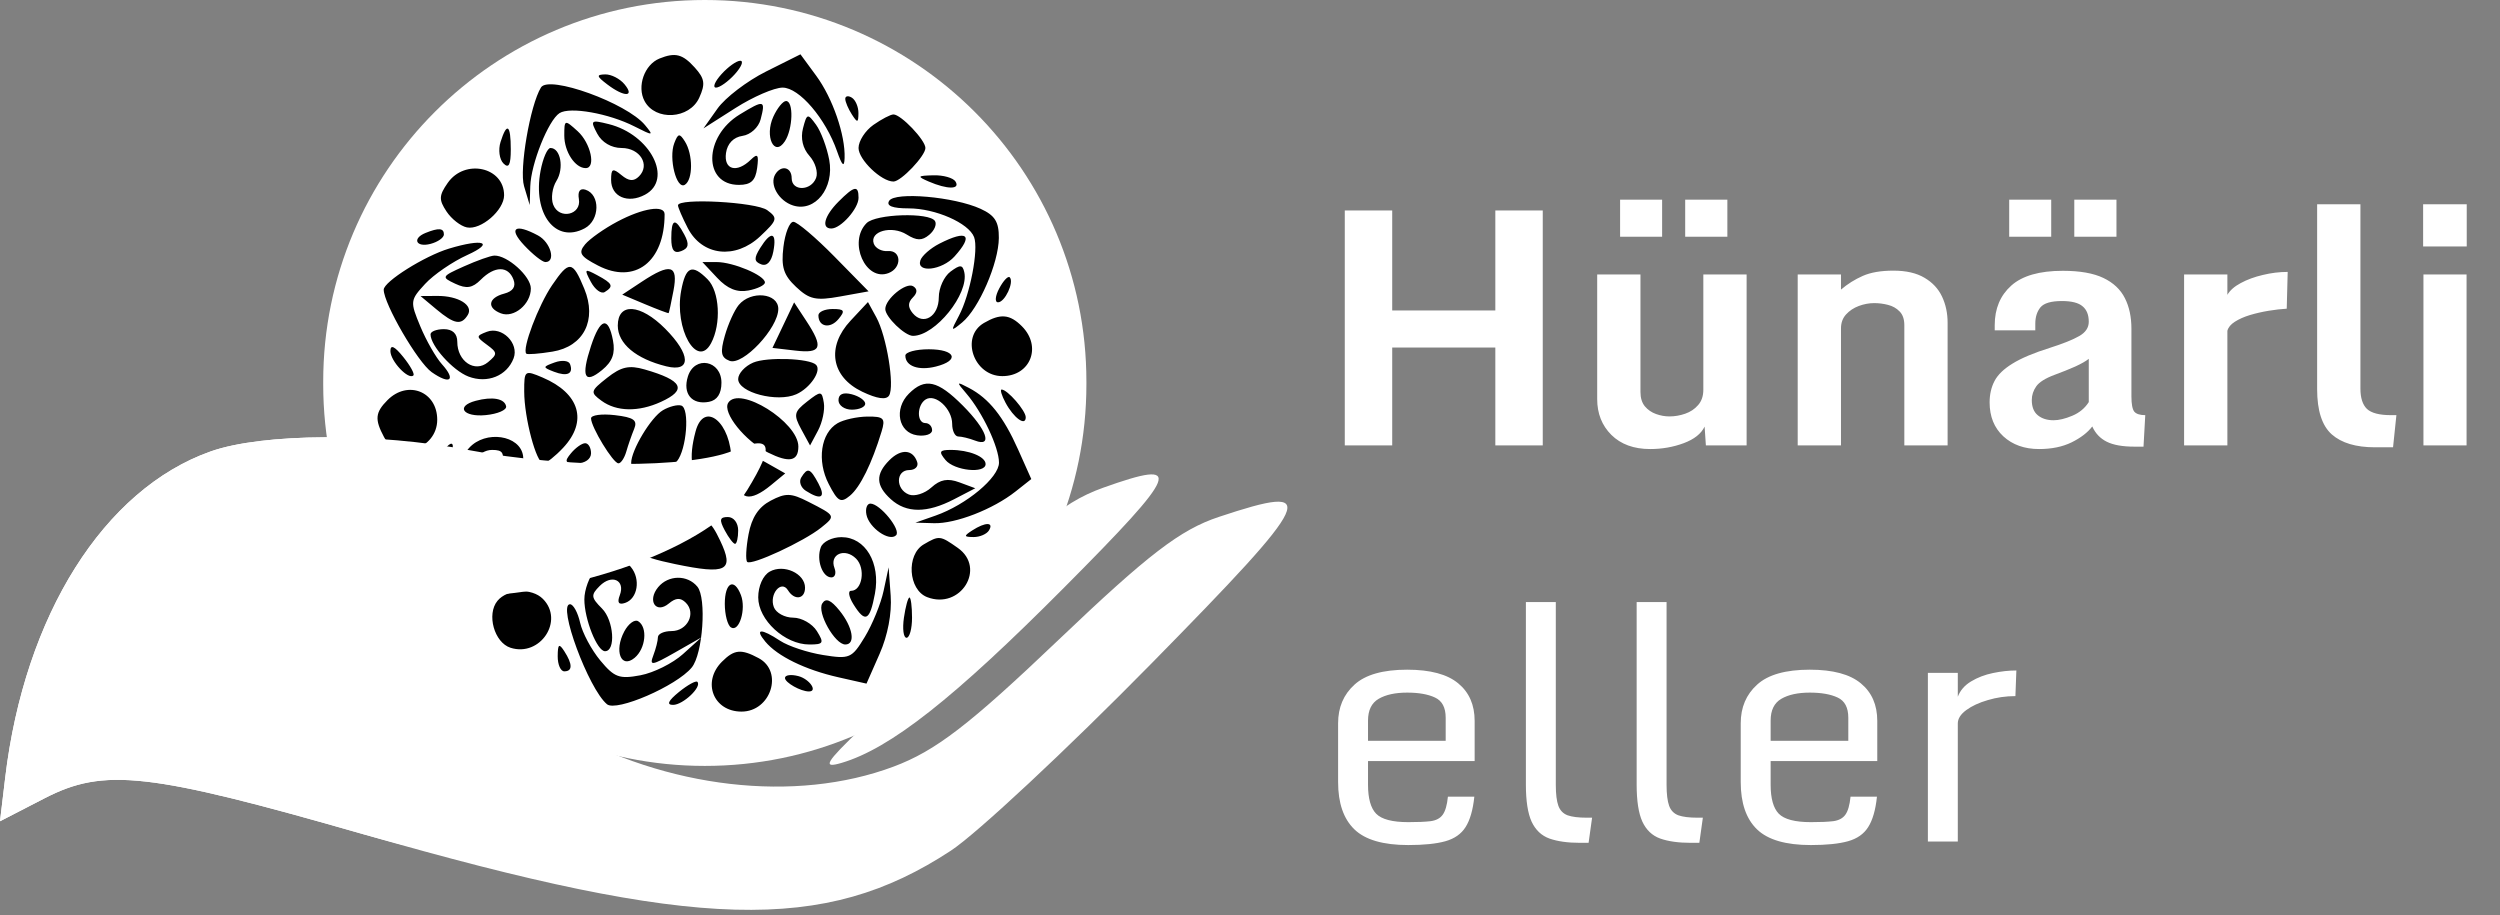 <svg width="183" height="67" viewBox="0 0 183 67" fill="none" xmlns="http://www.w3.org/2000/svg">
<rect x="0" y="0" width="183" height="67" fill="#808080" stroke="none"/>
<g clip-path="url(#clip0_2_374)">
<path fill-rule="evenodd" clip-rule="evenodd" d="M15.41 33.049C7.604 35.816 1.797 45.043 0.38 56.931L0 60.116L3.263 58.434C7.635 56.181 10.878 56.548 26.66 61.083C51.058 68.096 60.331 68.352 69.602 62.27C71.49 61.032 78.099 54.864 84.288 48.565C96.313 36.327 96.773 35.327 89.222 37.837C86.4 38.774 84.059 40.57 77.484 46.839C70.946 53.074 68.485 54.965 65.412 56.115C58.208 58.812 48.818 57.729 41.024 53.304C35.496 50.164 28.936 45.123 29.401 44.371C29.629 44 31.434 43.692 33.413 43.685C42.117 43.656 52.213 39.951 54.697 35.875C56.754 32.501 56.502 31.8 53.658 32.989C50.511 34.304 41.317 34.287 34.35 32.953C27.584 31.658 19.214 31.7 15.41 33.049ZM80.75 35.702C77.527 36.852 75.154 39.012 70.064 45.43C67.949 48.099 64.789 51.648 63.044 53.319C60.412 55.838 60.166 56.268 61.603 55.844C65.168 54.791 69.81 51.136 77.873 43.031C86.377 34.484 86.737 33.566 80.75 35.702ZM70.45 37.812C69.032 38.776 66.647 41.37 65.15 43.575C63.654 45.779 60.511 49.359 58.167 51.532C55.822 53.704 54.087 55.481 54.312 55.481C56.05 55.481 60.265 52.795 63.79 49.441C68.141 45.301 73.645 37.905 73.253 36.727C73.13 36.359 71.869 36.848 70.45 37.812Z" fill="white"/>
<path d="M79.525 27.933C79.525 12.506 67.019 0 51.592 0C36.165 0 23.659 12.506 23.659 27.933V28.132C23.659 43.559 36.165 56.065 51.592 56.065C67.019 56.065 79.525 43.559 79.525 28.132V27.933Z" fill="white"/>
<path fill-rule="evenodd" clip-rule="evenodd" d="M48.276 4.284C47.17 4.732 46.609 6.324 47.18 7.395C47.971 8.877 50.47 8.725 51.185 7.152C51.645 6.139 51.587 5.755 50.854 4.941C49.964 3.955 49.428 3.819 48.276 4.284ZM56.072 5.237C54.685 5.93 53.088 7.15 52.521 7.948L51.493 9.398L53.838 7.905C55.128 7.084 56.68 6.413 57.287 6.413C58.504 6.413 60.438 8.676 61.275 11.079C61.646 12.144 61.799 12.28 61.825 11.57C61.886 9.895 60.95 7.18 59.745 5.543L58.594 3.976L56.072 5.237ZM52.81 5.431C52.323 5.971 52.144 6.413 52.413 6.413C52.682 6.413 53.302 5.971 53.789 5.431C54.276 4.89 54.455 4.448 54.185 4.448C53.916 4.448 53.297 4.89 52.81 5.431ZM44.459 6.183C45.696 7.122 46.493 7.112 45.712 6.167C45.376 5.762 44.744 5.437 44.306 5.446C43.636 5.46 43.66 5.577 44.459 6.183ZM39.6 6.401C38.806 7.69 37.997 12.41 38.361 13.628L38.774 15.008L38.816 13.641C38.867 11.986 40.14 8.801 40.958 8.28C41.721 7.793 44.565 8.299 46.446 9.256C47.824 9.956 47.871 9.951 47.216 9.158C45.879 7.54 40.171 5.474 39.6 6.401ZM61.873 7.243C61.878 7.462 62.095 7.972 62.356 8.377C62.764 9.012 62.831 8.999 62.838 8.284C62.842 7.827 62.625 7.317 62.356 7.15C62.087 6.983 61.87 7.025 61.873 7.243ZM54.147 8.38C51.499 9.995 51.459 13.534 54.087 13.534C54.965 13.534 55.298 13.228 55.422 12.306C55.554 11.314 55.465 11.197 54.956 11.693C53.933 12.691 52.969 12.43 53.143 11.201C53.241 10.509 53.692 10.04 54.351 9.946C54.938 9.862 55.524 9.33 55.678 8.739C56.05 7.311 55.941 7.286 54.147 8.38ZM56.606 8.545C55.95 9.988 56.677 11.528 57.453 10.342C58.043 9.439 58.103 7.395 57.539 7.395C57.313 7.395 56.893 7.913 56.606 8.545ZM58.779 9.392C58.588 10.123 58.763 10.868 59.252 11.411C59.678 11.883 59.897 12.61 59.738 13.025C59.367 13.996 57.95 14.01 57.95 13.043C57.95 12.232 57.188 12.048 56.754 12.754C56.302 13.487 56.992 14.703 58.053 15.041C59.665 15.554 61.084 13.762 60.699 11.701C60.526 10.777 60.092 9.619 59.733 9.127C59.117 8.282 59.064 8.296 58.779 9.392ZM63.933 9.142C63.335 9.563 62.845 10.323 62.845 10.833C62.845 11.687 64.513 13.289 65.402 13.289C65.953 13.289 67.74 11.412 67.74 10.833C67.74 10.255 65.953 8.377 65.402 8.377C65.192 8.377 64.532 8.722 63.933 9.142ZM41.306 9.922C41.306 11.104 42.096 12.306 42.872 12.306C43.643 12.306 43.245 10.477 42.285 9.605C41.331 8.739 41.306 8.747 41.306 9.922ZM43.718 9.785C44.06 10.425 44.753 10.833 45.5 10.833C46.85 10.833 47.611 12.071 46.776 12.908C46.391 13.295 46.033 13.269 45.487 12.815C44.849 12.284 44.733 12.34 44.733 13.176C44.733 14.399 45.956 14.929 47.215 14.252C49.3 13.133 47.609 9.844 44.557 9.084C43.246 8.757 43.193 8.801 43.718 9.785ZM36.64 10.392C36.46 10.959 36.556 11.666 36.852 11.963C37.243 12.356 37.389 12.074 37.389 10.931C37.389 9.117 37.107 8.914 36.64 10.392ZM49.357 10.479C48.932 11.589 49.521 13.904 50.132 13.525C50.732 13.153 50.735 11.306 50.136 10.356C49.746 9.736 49.634 9.755 49.357 10.479ZM39.568 12.509C38.979 15.662 40.669 17.857 42.804 16.711C43.913 16.115 43.952 14.249 42.864 13.889C42.457 13.755 42.276 14.006 42.374 14.57C42.578 15.741 40.922 16.102 40.493 14.979C40.316 14.518 40.424 13.737 40.731 13.243C41.305 12.321 41.036 10.833 40.296 10.833C40.068 10.833 39.74 11.588 39.568 12.509ZM32.773 13.389C32.13 14.311 32.116 14.62 32.682 15.476C33.047 16.029 33.721 16.556 34.18 16.647C35.209 16.852 36.9 15.388 36.9 14.293C36.9 12.225 34.026 11.595 32.773 13.389ZM67.985 13.289C69.345 13.875 70.305 13.875 69.944 13.289C69.777 13.019 69.048 12.813 68.324 12.832C67.147 12.863 67.111 12.912 67.985 13.289ZM61.377 14.762C60.341 15.802 60.094 16.727 60.852 16.727C61.55 16.727 62.845 15.268 62.845 14.482C62.845 13.538 62.538 13.597 61.377 14.762ZM65.086 14.7C64.858 15.071 65.328 15.253 66.512 15.253C68.466 15.253 70.909 16.325 71.303 17.356C71.647 18.254 71.002 21.597 70.194 23.112C69.574 24.272 69.588 24.299 70.431 23.603C71.654 22.592 73.101 19.258 73.115 17.42C73.123 16.236 72.829 15.767 71.779 15.285C69.849 14.401 65.505 14.021 65.086 14.7ZM49.628 15.032C49.628 15.181 49.95 15.928 50.344 16.693C51.397 18.734 53.827 19.011 55.647 17.297C56.914 16.105 56.952 15.963 56.165 15.386C55.349 14.787 49.628 14.477 49.628 15.032ZM45.187 16.224C44.225 16.734 43.164 17.484 42.827 17.891C42.315 18.511 42.467 18.761 43.769 19.436C46.477 20.841 48.649 19.171 48.649 15.683C48.649 14.983 47.059 15.231 45.187 16.224ZM63.433 16.334C62.065 17.706 63.357 20.638 65.042 19.989C66.04 19.605 65.989 18.292 64.979 18.378C64.536 18.415 64.077 18.17 63.959 17.832C63.641 16.927 65.274 16.479 66.375 17.169C67.104 17.626 67.49 17.631 68.018 17.19C68.398 16.874 68.588 16.419 68.441 16.18C68.042 15.532 64.111 15.653 63.433 16.334ZM49.138 17.448C49.138 18.318 49.343 18.581 49.864 18.381C50.413 18.17 50.468 17.875 50.091 17.169C49.421 15.912 49.138 15.995 49.138 17.448ZM57.346 18.077C57.169 19.548 57.355 20.137 58.269 20.999C59.246 21.92 59.721 22.024 61.497 21.703L63.58 21.327L61.08 18.781C59.704 17.381 58.352 16.236 58.073 16.236C57.795 16.236 57.468 17.065 57.346 18.077ZM31.148 17.052C30.146 17.458 30.454 18.13 31.515 17.852C32.054 17.71 32.494 17.399 32.494 17.16C32.494 16.692 32.112 16.661 31.148 17.052ZM38.369 17.955C39.001 18.63 39.7 19.183 39.922 19.183C40.714 19.183 40.311 17.735 39.38 17.235C37.694 16.33 37.185 16.691 38.369 17.955ZM55.643 18.157C55.179 18.902 55.195 19.148 55.719 19.349C56.134 19.509 56.465 19.16 56.608 18.411C56.88 16.98 56.447 16.866 55.643 18.157ZM68.758 17.839C68.106 18.173 67.482 18.722 67.371 19.06C67.06 20.006 68.951 19.791 69.868 18.775C71.297 17.19 70.817 16.785 68.758 17.839ZM32.868 18.198C31.08 18.738 28.088 20.619 28.088 21.204C28.088 22.234 30.585 26.529 31.599 27.241C32.949 28.189 33.407 27.832 32.347 26.658C31.91 26.173 31.2 24.93 30.769 23.895C30.01 22.072 30.02 21.974 31.117 20.783C31.74 20.106 33.13 19.153 34.208 18.665C36.243 17.743 35.376 17.44 32.868 18.198ZM33.963 19.498C32.312 20.238 32.289 20.284 33.324 20.769C34.151 21.157 34.58 21.089 35.194 20.473C36.206 19.458 37.2 19.451 37.584 20.456C37.784 20.977 37.556 21.324 36.902 21.495C35.741 21.8 35.619 22.535 36.662 22.936C37.612 23.303 38.858 22.269 38.858 21.115C38.858 20.223 37.133 18.674 36.179 18.71C35.902 18.721 34.905 19.075 33.963 19.498ZM40.42 20.866C39.409 22.346 38.197 25.558 38.525 25.888C38.602 25.965 39.464 25.898 40.44 25.739C42.732 25.366 43.715 23.424 42.77 21.137C41.915 19.066 41.669 19.038 40.42 20.866ZM52.498 20.338C53.249 21.141 53.95 21.424 54.786 21.264C55.449 21.137 55.992 20.873 55.992 20.677C55.992 20.163 53.674 19.183 52.457 19.183H51.415L52.498 20.338ZM69.576 19.883C69.105 20.233 68.72 21.078 68.72 21.762C68.72 23.17 67.584 23.86 66.809 22.924C66.45 22.489 66.452 22.145 66.816 21.78C67.161 21.434 67.17 21.155 66.844 20.953C66.331 20.635 64.803 21.884 64.803 22.62C64.803 23.199 66.232 24.585 66.829 24.585C68.463 24.585 70.944 21.504 70.585 19.919C70.46 19.367 70.282 19.36 69.576 19.883ZM43.251 20.632C43.555 21.201 44.012 21.536 44.268 21.377C44.943 20.958 44.852 20.755 43.716 20.145C42.784 19.644 42.745 19.684 43.251 20.632ZM46.977 20.624L45.548 21.568L47.221 22.27C48.141 22.656 48.917 22.948 48.945 22.919C48.974 22.89 49.134 22.148 49.3 21.27C49.658 19.388 49.086 19.229 46.977 20.624ZM49.862 21.275C49.34 24.066 51.03 27.036 52.051 25.122C52.807 23.705 52.677 21.33 51.796 20.445C50.653 19.299 50.195 19.495 49.862 21.275ZM73.148 21.105C72.847 21.669 72.806 22.129 73.056 22.129C73.559 22.129 74.253 20.642 73.911 20.298C73.792 20.178 73.449 20.541 73.148 21.105ZM31.937 22.637C33.256 23.739 33.764 23.832 34.241 23.056C34.678 22.348 33.559 21.651 32.005 21.662L30.781 21.671L31.937 22.637ZM54.073 22.327C53.759 22.706 53.304 23.712 53.061 24.563C52.706 25.803 52.774 26.169 53.403 26.412C54.373 26.785 56.971 24.019 56.971 22.613C56.971 21.445 54.967 21.247 54.073 22.327ZM57.337 23.801L56.544 25.467L58.227 25.664C60.139 25.888 60.301 25.439 59.015 23.482L58.129 22.134L57.337 23.801ZM62.264 23.471C60.477 25.382 60.838 27.583 63.117 28.674C64.203 29.193 64.873 29.289 65.08 28.954C65.501 28.27 64.904 24.612 64.145 23.225L63.535 22.111L62.264 23.471ZM45.222 23.837C45.222 25.153 46.551 26.267 48.771 26.815C50.62 27.271 50.579 25.955 48.687 24.056C46.871 22.234 45.222 22.13 45.222 23.837ZM59.908 23.082C59.908 23.933 60.77 24.091 61.381 23.352C61.885 22.743 61.812 22.62 60.947 22.62C60.376 22.62 59.908 22.828 59.908 23.082ZM72.024 23.642C70.281 24.66 71.275 27.532 73.37 27.532C75.432 27.532 76.282 25.367 74.804 23.883C73.919 22.996 73.233 22.936 72.024 23.642ZM43.262 25.326C42.519 27.585 42.776 28.147 44.069 27.089C44.829 26.467 45.05 25.868 44.869 24.917C44.526 23.119 43.939 23.269 43.262 25.326ZM31.515 24.475C31.515 25.309 33.15 27.128 34.289 27.563C35.675 28.092 37.103 27.516 37.595 26.23C38.015 25.132 36.739 23.863 35.639 24.286C34.837 24.595 34.837 24.645 35.645 25.238C36.422 25.808 36.429 25.923 35.72 26.513C34.761 27.312 33.473 26.454 33.473 25.016C33.473 24.422 33.126 24.094 32.494 24.094C31.956 24.094 31.515 24.266 31.515 24.475ZM28.578 25.698C28.578 26.434 29.906 27.838 30.261 27.479C30.366 27.373 30.03 26.765 29.515 26.127C28.877 25.337 28.578 25.201 28.578 25.698ZM66.272 26.029C66.272 26.802 67.24 27.15 68.503 26.832C70.283 26.384 69.948 25.567 67.985 25.567C67.043 25.567 66.272 25.775 66.272 26.029ZM40.607 26.529C39.711 26.852 39.708 26.886 40.555 27.212C41.528 27.586 41.995 27.36 41.724 26.646C41.628 26.395 41.126 26.343 40.607 26.529ZM55.135 26.542C54.53 26.799 54.034 27.341 54.034 27.747C54.034 28.733 56.895 29.48 58.29 28.859C59.306 28.407 60.162 27.131 59.735 26.704C59.26 26.227 56.136 26.117 55.135 26.542ZM44.443 27.655C43.212 28.627 43.189 28.718 44.03 29.335C45.126 30.139 46.736 30.169 48.381 29.417C50.327 28.528 49.983 27.847 47.181 27.041C46.048 26.715 45.469 26.845 44.443 27.655ZM50.356 27.552C49.954 28.821 50.648 29.655 51.901 29.413C52.496 29.298 52.81 28.815 52.81 28.016C52.81 26.373 50.846 26.002 50.356 27.552ZM38.372 28.647C38.374 30.601 39.258 33.917 39.775 33.917C39.985 33.917 40.635 33.405 41.221 32.78C43.041 30.836 42.444 28.796 39.715 27.634C38.406 27.078 38.369 27.106 38.372 28.647ZM66.525 28.821C65.418 29.933 65.762 31.669 67.129 31.864C67.734 31.95 68.23 31.784 68.23 31.495C68.23 31.206 68.01 30.97 67.74 30.97C67.094 30.97 67.11 29.642 67.762 29.238C68.478 28.794 69.699 29.924 69.699 31.03C69.699 31.537 69.901 31.952 70.148 31.952C70.395 31.952 70.946 32.086 71.372 32.25C72.69 32.758 72.236 31.453 70.482 29.693C68.633 27.838 67.708 27.634 66.525 28.821ZM70.741 28.811C71.918 30.184 73.126 32.745 73.126 33.867C73.126 34.958 70.734 36.952 68.475 37.744L67.006 38.259L68.368 38.298C69.954 38.343 72.686 37.282 74.337 35.978L75.491 35.067L74.526 32.905C73.449 30.489 72.392 29.166 70.928 28.397C69.999 27.909 69.988 27.932 70.741 28.811ZM28.368 29.286C27.466 30.191 27.417 30.694 28.106 31.985C29.087 33.825 32.005 32.882 32.005 30.724C32.005 28.656 29.847 27.802 28.368 29.286ZM59.079 29.395C58.122 30.143 58.075 30.361 58.651 31.421L59.296 32.608L59.878 31.518C60.197 30.919 60.39 30.007 60.306 29.493C60.16 28.604 60.099 28.599 59.079 29.395ZM61.377 29.297C61.377 29.677 61.817 29.988 62.356 29.988C62.894 29.988 63.335 29.792 63.335 29.554C63.335 29.315 62.894 29.004 62.356 28.863C61.719 28.696 61.377 28.848 61.377 29.297ZM73.6 29.469C74.201 30.596 75.084 31.234 75.084 30.543C75.084 30.055 73.742 28.514 73.318 28.514C73.193 28.514 73.32 28.944 73.6 29.469ZM34.819 29.339C33.328 29.738 33.895 30.547 35.554 30.387C36.429 30.302 37.101 30.012 37.048 29.742C36.936 29.172 36.042 29.011 34.819 29.339ZM53.303 29.49C52.865 30.202 54.538 32.291 56.217 33.126C57.774 33.901 58.44 33.77 58.44 32.687C58.44 30.893 54.102 28.193 53.303 29.49ZM48.526 30.028C47.656 30.536 46.201 32.953 46.201 33.892C46.201 34.635 48.919 34.528 49.554 33.761C50.261 32.906 50.497 29.893 49.873 29.688C49.603 29.6 48.997 29.753 48.526 30.028ZM43.264 30.625C43.264 31.259 44.884 33.917 45.271 33.917C45.45 33.917 45.708 33.53 45.844 33.057C45.979 32.584 46.239 31.837 46.421 31.396C46.683 30.759 46.392 30.551 45.008 30.389C44.049 30.277 43.264 30.382 43.264 30.625ZM50.915 31.584C50.388 33.56 50.588 34.73 51.616 35.663C52.48 36.447 52.69 36.475 53.077 35.862C53.326 35.467 53.532 34.522 53.537 33.761C53.552 30.941 51.535 29.265 50.915 31.584ZM61.309 30.979C60.078 31.7 59.783 33.724 60.662 35.429C61.331 36.727 61.544 36.844 62.217 36.284C62.966 35.662 63.819 33.93 64.533 31.584C64.827 30.618 64.696 30.481 63.49 30.493C62.732 30.502 61.75 30.72 61.309 30.979ZM34.339 32.788C33.141 34.117 32.37 36.374 33.118 36.365C34.108 36.352 35.089 35.535 34.758 34.998C34.239 34.155 34.989 32.934 36.026 32.934C36.827 32.934 36.95 33.159 36.699 34.162C36.379 35.441 36.689 35.665 37.799 34.959C38.16 34.73 38.38 34.015 38.289 33.37C38.073 31.841 35.531 31.467 34.339 32.788ZM31.535 34.613C30.959 35.806 30.364 37.546 30.214 38.478C29.946 40.134 29.992 40.191 32.283 40.974C34.89 41.865 38.369 42.042 38.369 41.284C38.369 41.014 37.715 40.792 36.917 40.792C36.118 40.792 34.686 40.42 33.735 39.965C32.263 39.261 32.005 38.891 32.005 37.494C32.005 36.589 32.324 35.083 32.714 34.146C33.745 31.67 32.768 32.057 31.535 34.613ZM41.795 33.18C41.286 33.795 41.357 33.917 42.225 33.917C42.822 33.917 43.264 33.603 43.264 33.18C43.264 32.775 43.071 32.443 42.834 32.443C42.598 32.443 42.131 32.775 41.795 33.18ZM54.316 33.306C54.16 33.462 54.034 34.215 54.034 34.981C54.034 36.596 54.892 36.786 56.436 35.513L57.478 34.653L56.038 33.838C55.246 33.39 54.471 33.151 54.316 33.306ZM65.105 33.684C64.075 34.718 64.105 35.539 65.209 36.542C66.344 37.572 67.856 37.574 69.835 36.547L71.391 35.74L70.228 35.309C69.376 34.993 68.827 35.093 68.176 35.684C67.688 36.128 66.949 36.361 66.535 36.202C65.545 35.821 65.563 34.408 66.557 34.408C66.984 34.408 67.246 34.145 67.139 33.825C66.828 32.889 65.958 32.828 65.105 33.684ZM69.209 33.671C69.864 34.463 72.146 34.694 72.146 33.969C72.146 33.428 70.931 32.934 69.599 32.934C68.766 32.934 68.701 33.057 69.209 33.671ZM29.914 34.213C29.718 34.41 29.557 34.91 29.557 35.325C29.557 35.877 29.702 35.932 30.101 35.531C30.401 35.231 30.562 34.73 30.459 34.42C30.355 34.109 30.11 34.016 29.914 34.213ZM41.095 34.848C40.236 35.186 40.341 35.427 42.259 37.515C43.419 38.778 44.645 39.81 44.984 39.81C45.323 39.81 45.712 39.092 45.847 38.214C46.277 35.433 43.896 33.747 41.095 34.848ZM48.398 35.193L46.935 35.799L48.372 36.353C49.162 36.659 50.192 36.843 50.661 36.763C51.463 36.627 51.465 36.557 50.687 35.602C49.951 34.699 49.697 34.653 48.398 35.193ZM58.65 34.954C58.465 35.254 58.618 35.693 58.989 35.928C60.106 36.639 60.463 36.43 59.908 35.39C59.306 34.262 59.117 34.196 58.65 34.954ZM37.977 36.471C37.149 37.301 37.246 38.006 38.142 37.661C39.12 37.284 39.716 38.787 38.812 39.348C38.397 39.605 37.74 39.51 37.121 39.103C36.397 38.627 35.856 38.58 35.222 38.936C34.503 39.339 34.462 39.515 35.005 39.861C36.207 40.624 39.147 40.355 40.006 39.403C41.017 38.282 41.027 37.636 40.047 36.653C39.124 35.727 38.751 35.694 37.977 36.471ZM56.41 36.651C55.527 37.115 55.023 37.882 54.794 39.109C54.61 40.09 54.566 40.999 54.695 41.13C54.991 41.426 58.852 39.636 60.117 38.616C61.183 37.757 61.182 37.754 59.168 36.728C57.901 36.083 57.513 36.072 56.41 36.651ZM33.762 37.306C33.299 37.819 33.1 38.346 33.319 38.476C34.02 38.892 35.921 37.905 35.921 37.125C35.921 36.086 34.776 36.182 33.762 37.306ZM46.691 37.906C46.691 38.777 46.812 38.848 47.425 38.337C47.835 37.996 48.159 37.943 48.159 38.217C48.159 38.487 47.829 38.983 47.425 39.319C46.204 40.336 46.568 40.697 49.413 41.29C53.203 42.079 53.768 41.788 52.719 39.581C51.991 38.05 51.678 37.846 50.056 37.846C49.044 37.846 48.081 37.625 47.915 37.355C47.391 36.505 46.691 36.82 46.691 37.906ZM63.422 37.67C63.61 38.635 65.102 39.674 65.593 39.182C65.98 38.793 64.415 36.864 63.713 36.864C63.465 36.864 63.334 37.226 63.422 37.67ZM53.055 38.828C53.343 39.368 53.681 39.81 53.806 39.81C53.931 39.81 54.034 39.368 54.034 38.828C54.034 38.273 53.707 37.846 53.282 37.846C52.682 37.846 52.637 38.044 53.055 38.828ZM71.167 38.828C70.534 39.238 70.547 39.305 71.261 39.312C71.716 39.316 72.225 39.098 72.391 38.828C72.774 38.206 72.126 38.206 71.167 38.828ZM41.398 40.21C40.304 41.306 39.998 42.266 40.74 42.266C41.448 42.266 42.886 40.39 42.672 39.746C42.533 39.329 42.129 39.476 41.398 40.21ZM60.085 40.056C59.738 40.962 60.193 42.266 60.856 42.266C61.126 42.266 61.228 41.957 61.083 41.579C60.697 40.569 61.846 40.071 62.666 40.893C63.376 41.606 63.121 43.248 62.299 43.248C62.057 43.248 62.133 43.69 62.469 44.23C63.337 45.624 63.669 45.46 64.045 43.453C64.464 41.207 63.346 39.319 61.595 39.319C60.919 39.319 60.24 39.651 60.085 40.056ZM67.618 39.849C66.321 40.607 66.484 43.172 67.863 43.709C70.307 44.659 72.219 41.587 70.107 40.104C68.812 39.193 68.752 39.187 67.618 39.849ZM43.585 41.691C43.139 42.185 42.775 43.169 42.775 43.878C42.775 45.323 43.71 47.669 44.288 47.669C45.09 47.669 44.931 45.412 44.068 44.546C43.257 43.733 43.239 43.554 43.899 42.892C44.787 42.001 45.791 42.469 45.367 43.576C45.162 44.114 45.286 44.291 45.756 44.134C46.679 43.825 46.912 42.389 46.181 41.506C45.39 40.548 44.562 40.607 43.585 41.691ZM56.346 41.841C55.852 42.118 55.502 42.901 55.502 43.728C55.502 45.382 57.45 47.177 59.244 47.177C60.283 47.177 60.341 47.074 59.795 46.195C59.458 45.655 58.678 45.213 58.062 45.213C57.445 45.213 56.808 44.867 56.646 44.443C56.285 43.499 57.191 42.413 57.679 43.206C58.154 43.977 58.929 43.862 58.929 43.02C58.929 41.977 57.37 41.266 56.346 41.841ZM64.68 43.248C64.477 44.194 63.858 45.712 63.305 46.622C62.351 48.191 62.194 48.26 60.247 47.947C59.118 47.767 57.707 47.299 57.11 46.907C55.694 45.977 55.222 46.002 56.019 46.964C56.903 48.033 58.945 49.03 61.371 49.577L63.427 50.041L64.387 47.862C64.984 46.508 65.291 44.895 65.198 43.606L65.048 41.529L64.68 43.248ZM33.216 42.737C33.39 43.018 34.105 43.248 34.808 43.248C36.342 43.248 36.165 43.013 34.289 42.561C33.379 42.342 33.01 42.403 33.216 42.737ZM48.177 42.981C47.36 43.969 48.011 44.965 48.958 44.177C49.472 43.749 49.818 43.733 50.203 44.12C50.974 44.894 50.317 46.195 49.154 46.195C48.607 46.195 48.159 46.398 48.159 46.646C48.159 46.894 48.008 47.493 47.823 47.977C47.524 48.757 47.704 48.732 49.414 47.758L51.341 46.66L49.993 47.879C49.251 48.55 47.851 49.248 46.881 49.43C45.333 49.721 44.973 49.589 43.941 48.347C43.295 47.569 42.63 46.324 42.464 45.581C42.298 44.838 41.966 44.23 41.725 44.23C40.788 44.23 43.078 50.423 44.431 51.55C45.117 52.122 49.513 50.218 50.633 48.864C51.45 47.878 51.736 43.775 51.046 42.942C50.317 42.06 48.923 42.079 48.177 42.981ZM53.055 44.202C53.055 44.996 53.259 45.773 53.509 45.928C54.106 46.298 54.631 44.593 54.237 43.563C53.741 42.265 53.055 42.636 53.055 44.202ZM36.416 43.979C35.602 44.962 36.179 47.037 37.372 47.417C39.546 48.109 41.321 45.425 39.739 43.838C38.928 43.023 37.143 43.099 36.416 43.979ZM60.189 44.173C59.788 44.822 61.112 47.177 61.877 47.177C62.647 47.177 62.43 45.904 61.454 44.696C60.814 43.903 60.448 43.751 60.189 44.173ZM66.168 45.213C66.049 46.023 66.134 46.686 66.357 46.686C66.579 46.686 66.761 46.023 66.761 45.213C66.761 44.403 66.676 43.739 66.572 43.739C66.468 43.739 66.286 44.403 66.168 45.213ZM45.698 46.22C44.937 47.648 45.456 48.983 46.452 48.155C47.27 47.474 47.423 45.913 46.715 45.474C46.46 45.315 46.002 45.651 45.698 46.22ZM40.824 48.037C40.82 48.644 41.036 49.142 41.306 49.142C41.919 49.142 41.919 48.621 41.306 47.669C40.922 47.073 40.83 47.144 40.824 48.037ZM52.844 48.44C51.366 49.924 52.217 52.089 54.278 52.089C56.429 52.089 57.369 49.162 55.535 48.177C54.248 47.486 53.747 47.535 52.844 48.44ZM57.46 49.627C57.46 49.966 58.612 50.615 59.214 50.615C59.882 50.615 59.255 49.705 58.44 49.491C57.901 49.35 57.46 49.411 57.46 49.627ZM49.696 50.657C48.909 51.298 48.773 51.598 49.269 51.598C50.002 51.598 51.402 50.266 51.044 49.909C50.938 49.804 50.332 50.14 49.696 50.657Z" fill="black"/>
<path fill-rule="evenodd" clip-rule="evenodd" d="M15.41 33.049C7.604 35.816 1.797 45.043 0.38 56.931L0 60.116L3.263 58.434C7.635 56.181 10.878 56.548 26.66 61.083C54.659 69.131 67.397 58.128 56.562 60.116C49.358 62.813 48.818 57.729 41.024 53.304C35.496 50.164 28.936 45.123 29.401 44.371C29.629 44 31.434 43.692 33.413 43.685C42.117 43.656 52.213 39.951 54.697 35.875C56.754 32.501 56.502 31.8 53.658 32.989C50.511 34.304 41.317 34.287 34.35 32.953C27.584 31.658 19.214 31.7 15.41 33.049Z" fill="white"/>
</g>
<path d="M98.438 15.408H101.91V22.724H109.458V15.408H112.93V32.602H109.458V25.438H101.91V32.602H98.438V15.408ZM120.793 32.87C119.597 32.87 118.649 32.524 117.95 31.833C117.259 31.142 116.914 30.268 116.914 29.212V20.091H120.082V28.7C120.082 29.134 120.191 29.484 120.408 29.748C120.626 30.004 120.898 30.191 121.224 30.307C121.55 30.424 121.876 30.482 122.202 30.482C122.591 30.482 122.975 30.416 123.356 30.284C123.736 30.152 124.051 29.942 124.299 29.655C124.556 29.367 124.684 28.991 124.684 28.525V20.091H127.852V32.602H124.87L124.777 31.227C124.528 31.748 124.02 32.152 123.251 32.439C122.482 32.726 121.663 32.87 120.793 32.87ZM118.591 14.616H121.667V17.33H118.591V14.616ZM123.356 14.616H126.443V17.33H123.356V14.616ZM131.592 20.091H134.76V21.198C135.242 20.786 135.774 20.452 136.356 20.196C136.939 19.939 137.684 19.811 138.593 19.811C139.532 19.811 140.293 19.986 140.876 20.335C141.458 20.677 141.886 21.135 142.157 21.71C142.429 22.285 142.565 22.925 142.565 23.632V32.602H139.397V23.807C139.397 23.364 139.28 23.026 139.047 22.794C138.822 22.561 138.538 22.401 138.197 22.316C137.863 22.23 137.529 22.188 137.195 22.188C136.814 22.188 136.438 22.258 136.065 22.397C135.692 22.537 135.381 22.743 135.133 23.015C134.884 23.287 134.76 23.628 134.76 24.04V32.602H131.592V20.091ZM149.263 32.87C148.192 32.87 147.318 32.559 146.642 31.938C145.974 31.317 145.64 30.49 145.64 29.457C145.64 28.867 145.761 28.342 146.002 27.884C146.242 27.426 146.681 27.003 147.318 26.614C147.955 26.218 148.867 25.834 150.055 25.461C151.026 25.151 151.741 24.863 152.199 24.599C152.665 24.335 152.898 23.986 152.898 23.551C152.898 23.046 152.746 22.669 152.444 22.421C152.148 22.164 151.644 22.036 150.929 22.036C150.137 22.036 149.613 22.192 149.357 22.502C149.108 22.813 148.984 23.209 148.984 23.691V24.18H146.013V23.807C146.013 22.596 146.417 21.629 147.225 20.906C148.032 20.184 149.291 19.823 150.999 19.823C152.249 19.823 153.24 19.998 153.97 20.347C154.7 20.697 155.224 21.19 155.542 21.827C155.861 22.456 156.02 23.201 156.02 24.063V29.014C156.02 29.581 156.09 29.954 156.23 30.132C156.377 30.303 156.645 30.389 157.033 30.389L156.905 32.695H156.241C155.371 32.695 154.696 32.575 154.214 32.334C153.733 32.093 153.379 31.721 153.154 31.216C152.82 31.659 152.315 32.047 151.64 32.381C150.972 32.707 150.18 32.87 149.263 32.87ZM150.323 30.762C150.712 30.762 151.166 30.653 151.686 30.435C152.207 30.218 152.611 29.884 152.898 29.433V26.265C152.688 26.436 152.354 26.626 151.896 26.836C151.438 27.038 150.945 27.236 150.417 27.43C149.725 27.686 149.271 27.97 149.054 28.28C148.836 28.591 148.727 28.925 148.727 29.282C148.727 29.787 148.875 30.16 149.17 30.4C149.465 30.641 149.85 30.762 150.323 30.762ZM147.073 14.616H150.149V17.33H147.073V14.616ZM151.838 14.616H154.925V17.33H151.838V14.616ZM159.876 20.091H163.044V21.582C163.231 21.256 163.557 20.968 164.023 20.72C164.496 20.464 165.036 20.266 165.642 20.126C166.248 19.978 166.854 19.904 167.459 19.904L167.389 22.596C166.986 22.619 166.547 22.669 166.073 22.747C165.599 22.825 165.141 22.929 164.698 23.061C164.264 23.193 163.895 23.357 163.592 23.551C163.289 23.745 163.106 23.966 163.044 24.215V32.602H159.876V20.091ZM169.614 28.49V14.954H172.783V28.443C172.783 29.127 172.942 29.624 173.261 29.934C173.587 30.237 174.173 30.389 175.02 30.389H175.416L175.171 32.742H173.843C172.453 32.742 171.401 32.427 170.686 31.798C169.972 31.161 169.614 30.059 169.614 28.49ZM177.396 20.091H180.553V32.602H177.396V20.091ZM177.373 14.954H180.565V18.041H177.373V14.954Z" fill="white"/>
<path d="M97.949 57.245V52.947C97.949 51.782 98.349 50.838 99.149 50.116C99.949 49.386 101.234 49.021 103.005 49.021C104.698 49.021 105.944 49.355 106.744 50.023C107.544 50.683 107.944 51.599 107.944 52.772V55.708H100.139V57.443C100.139 58.445 100.337 59.152 100.733 59.563C101.137 59.975 101.921 60.181 103.086 60.181C103.777 60.181 104.321 60.158 104.717 60.111C105.121 60.057 105.416 59.901 105.602 59.645C105.797 59.381 105.925 58.938 105.987 58.317H107.921C107.82 59.288 107.606 60.029 107.28 60.542C106.961 61.047 106.468 61.392 105.8 61.579C105.133 61.765 104.228 61.858 103.086 61.858C101.246 61.858 99.929 61.474 99.137 60.705C98.345 59.936 97.949 58.783 97.949 57.245ZM105.824 54.228V52.539C105.824 51.794 105.564 51.3 105.043 51.06C104.531 50.819 103.851 50.699 103.005 50.699C102.135 50.699 101.44 50.85 100.919 51.153C100.399 51.456 100.139 51.988 100.139 52.749V54.228H105.824ZM111.695 57.432V44.07H113.885V57.455C113.885 58.123 113.947 58.632 114.071 58.981C114.196 59.323 114.421 59.556 114.747 59.68C115.073 59.796 115.543 59.855 116.157 59.855H116.541L116.285 61.695H115.656C114.755 61.695 114.009 61.59 113.419 61.381C112.837 61.171 112.402 60.759 112.114 60.146C111.835 59.532 111.695 58.628 111.695 57.432ZM119.803 57.432V44.07H121.993V57.455C121.993 58.123 122.055 58.632 122.179 58.981C122.303 59.323 122.529 59.556 122.855 59.68C123.181 59.796 123.651 59.855 124.264 59.855H124.649L124.392 61.695H123.763C122.863 61.695 122.117 61.59 121.527 61.381C120.944 61.171 120.509 60.759 120.222 60.146C119.942 59.532 119.803 58.628 119.803 57.432ZM127.421 57.245V52.947C127.421 51.782 127.821 50.838 128.621 50.116C129.421 49.386 130.706 49.021 132.477 49.021C134.17 49.021 135.416 49.355 136.216 50.023C137.016 50.683 137.416 51.599 137.416 52.772V55.708H129.611V57.443C129.611 58.445 129.809 59.152 130.205 59.563C130.609 59.975 131.394 60.181 132.558 60.181C133.25 60.181 133.793 60.158 134.189 60.111C134.593 60.057 134.888 59.901 135.075 59.645C135.269 59.381 135.397 58.938 135.459 58.317H137.393C137.292 59.288 137.078 60.029 136.752 60.542C136.434 61.047 135.941 61.392 135.273 61.579C134.605 61.765 133.7 61.858 132.558 61.858C130.718 61.858 129.402 61.474 128.609 60.705C127.817 59.936 127.421 58.783 127.421 57.245ZM135.296 54.228V52.539C135.296 51.794 135.036 51.3 134.516 51.06C134.003 50.819 133.323 50.699 132.477 50.699C131.607 50.699 130.912 50.85 130.392 51.153C129.871 51.456 129.611 51.988 129.611 52.749V54.228H135.296ZM141.121 49.254H143.311V51.001C143.489 50.535 143.812 50.163 144.278 49.883C144.751 49.596 145.287 49.39 145.885 49.266C146.483 49.141 147.054 49.079 147.598 49.079L147.528 50.955C146.829 50.955 146.157 51.052 145.512 51.246C144.868 51.432 144.34 51.677 143.928 51.98C143.516 52.283 143.311 52.609 143.311 52.958V61.602H141.121V49.254Z" fill="white"/>
<defs>
<clipPath id="clip0_2_374">
<rect width="94.237" height="66.602" fill="white"/>
</clipPath>
</defs>
</svg>
